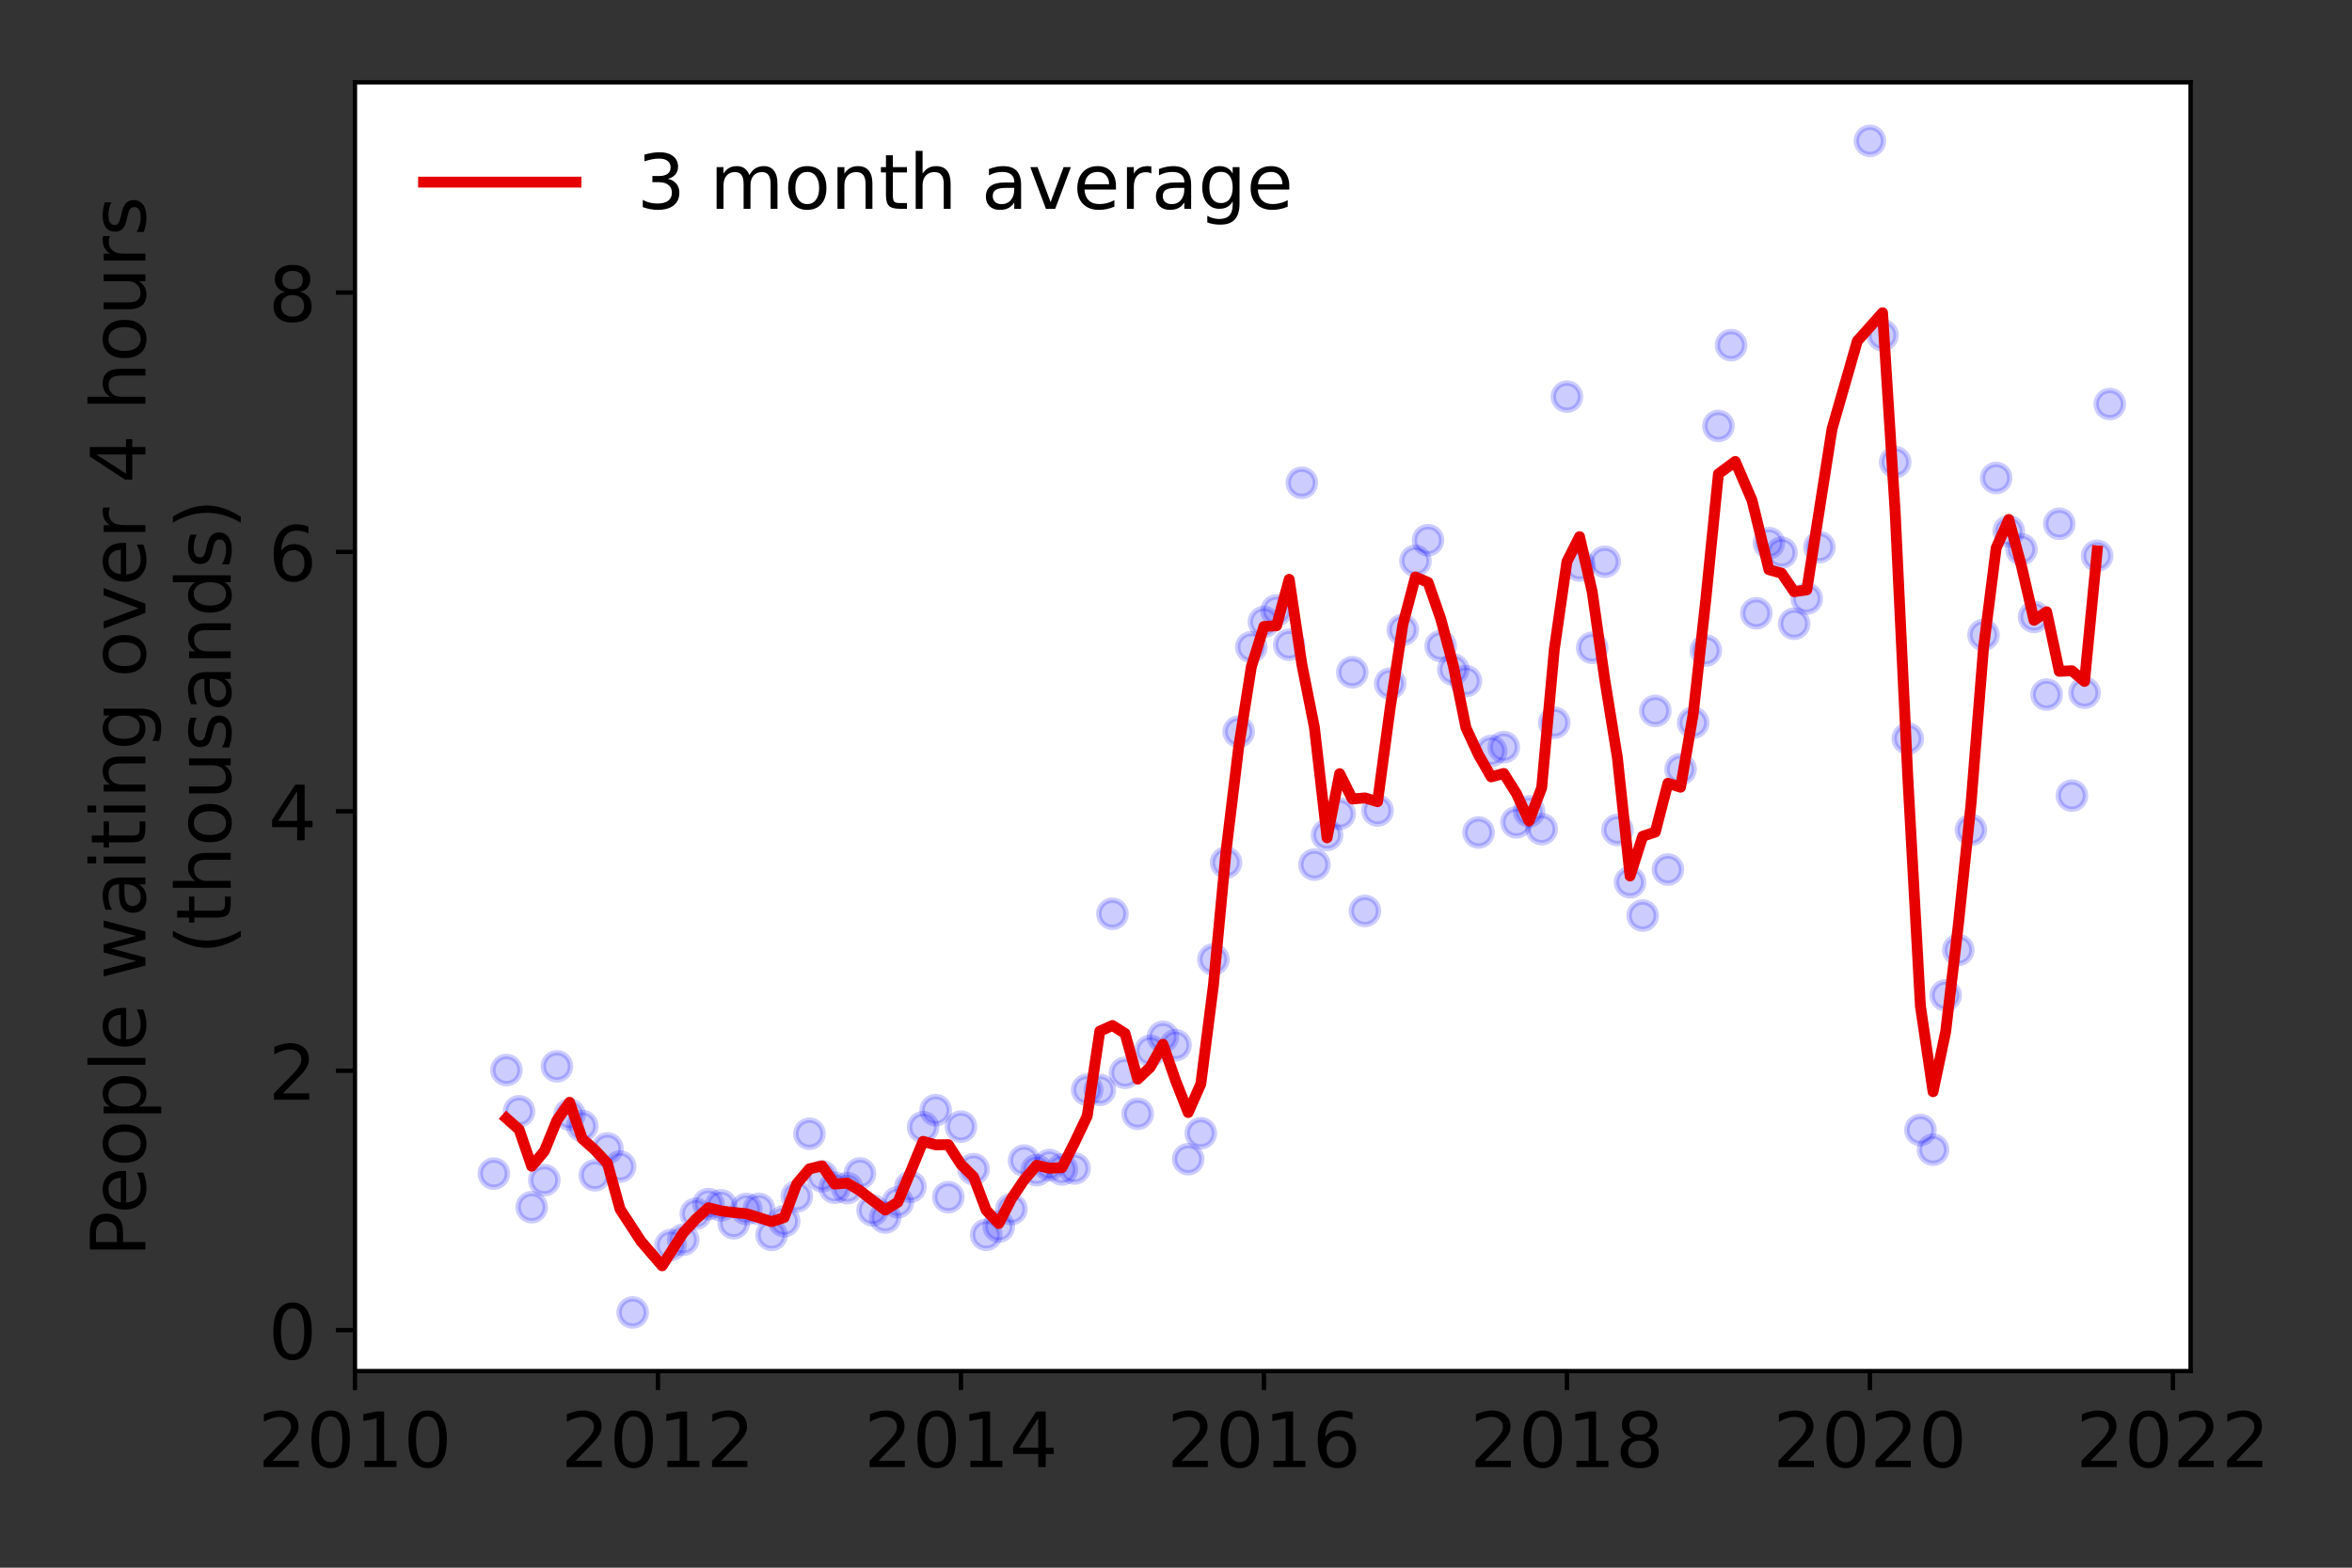 <?xml version="1.0" encoding="utf-8" standalone="no"?>
<!DOCTYPE svg PUBLIC "-//W3C//DTD SVG 1.1//EN"
  "http://www.w3.org/Graphics/SVG/1.1/DTD/svg11.dtd">
<!-- Created with matplotlib (https://matplotlib.org/) -->
<svg height="288pt" version="1.1" viewBox="0 0 432 288" width="432pt" xmlns="http://www.w3.org/2000/svg" xmlns:xlink="http://www.w3.org/1999/xlink">
 <rect x="0" y="0" width="432" height="288" fill="#333333" stroke="none"/>
 <defs>
  <style type="text/css">*{stroke-linecap:butt;stroke-linejoin:round;}</style>
 </defs>
 <g id="figure_1">
  <g id="patch_1">
   <path d="M 0 288 
L 432 288 
L 432 0 
L 0 0 
z
" style="fill:none;"/>
  </g>
  <g id="axes_1">
   <g id="patch_2">
    <path d="M 65.195 251.88 
L 402.354 251.88 
L 402.354 15.12 
L 65.195 15.12 
z
" style="fill:#ffffff;"/>
   </g>
   <g id="matplotlib.axis_1">
    <g id="xtick_1">
     <g id="line2d_1">
      <defs>
       <path d="M 0 0 
L 0 3.5 
" id="m5815a7a214" style="stroke:#000000;stroke-width:0.8;"/>
      </defs>
      <g>
       <use style="stroke:#000000;stroke-width:0.8;" x="65.195" xlink:href="#m5815a7a214" y="251.88"/>
      </g>
     </g>
     <g id="text_1">
      <!-- 2010 -->
      <g transform="translate(47.38 269.518)scale(0.14 -0.14)">
       <defs>
        <path d="M 19.188 8.297 
L 53.609 8.297 
L 53.609 0 
L 7.328 0 
L 7.328 8.297 
Q 12.938 14.109 22.625 23.891 
Q 32.328 33.688 34.812 36.531 
Q 39.547 41.844 41.422 45.531 
Q 43.312 49.219 43.312 52.781 
Q 43.312 58.594 39.234 62.25 
Q 35.156 65.922 28.609 65.922 
Q 23.969 65.922 18.812 64.312 
Q 13.672 62.703 7.812 59.422 
L 7.812 69.391 
Q 13.766 71.781 18.938 73 
Q 24.125 74.219 28.422 74.219 
Q 39.75 74.219 46.484 68.547 
Q 53.219 62.891 53.219 53.422 
Q 53.219 48.922 51.531 44.891 
Q 49.859 40.875 45.406 35.406 
Q 44.188 33.984 37.641 27.219 
Q 31.109 20.453 19.188 8.297 
z
" id="DejaVuSans-50"/>
        <path d="M 31.781 66.406 
Q 24.172 66.406 20.328 58.906 
Q 16.5 51.422 16.5 36.375 
Q 16.5 21.391 20.328 13.891 
Q 24.172 6.391 31.781 6.391 
Q 39.453 6.391 43.281 13.891 
Q 47.125 21.391 47.125 36.375 
Q 47.125 51.422 43.281 58.906 
Q 39.453 66.406 31.781 66.406 
z
M 31.781 74.219 
Q 44.047 74.219 50.516 64.516 
Q 56.984 54.828 56.984 36.375 
Q 56.984 17.969 50.516 8.266 
Q 44.047 -1.422 31.781 -1.422 
Q 19.531 -1.422 13.062 8.266 
Q 6.594 17.969 6.594 36.375 
Q 6.594 54.828 13.062 64.516 
Q 19.531 74.219 31.781 74.219 
z
" id="DejaVuSans-48"/>
        <path d="M 12.406 8.297 
L 28.516 8.297 
L 28.516 63.922 
L 10.984 60.406 
L 10.984 69.391 
L 28.422 72.906 
L 38.281 72.906 
L 38.281 8.297 
L 54.391 8.297 
L 54.391 0 
L 12.406 0 
z
" id="DejaVuSans-49"/>
       </defs>
       <use xlink:href="#DejaVuSans-50"/>
       <use x="63.623" xlink:href="#DejaVuSans-48"/>
       <use x="127.246" xlink:href="#DejaVuSans-49"/>
       <use x="190.869" xlink:href="#DejaVuSans-48"/>
      </g>
     </g>
    </g>
    <g id="xtick_2">
     <g id="line2d_2">
      <g>
       <use style="stroke:#000000;stroke-width:0.8;" x="120.847" xlink:href="#m5815a7a214" y="251.88"/>
      </g>
     </g>
     <g id="text_2">
      <!-- 2012 -->
      <g transform="translate(103.032 269.518)scale(0.14 -0.14)">
       <use xlink:href="#DejaVuSans-50"/>
       <use x="63.623" xlink:href="#DejaVuSans-48"/>
       <use x="127.246" xlink:href="#DejaVuSans-49"/>
       <use x="190.869" xlink:href="#DejaVuSans-50"/>
      </g>
     </g>
    </g>
    <g id="xtick_3">
     <g id="line2d_3">
      <g>
       <use style="stroke:#000000;stroke-width:0.8;" x="176.499" xlink:href="#m5815a7a214" y="251.88"/>
      </g>
     </g>
     <g id="text_3">
      <!-- 2014 -->
      <g transform="translate(158.684 269.518)scale(0.14 -0.14)">
       <defs>
        <path d="M 37.797 64.312 
L 12.891 25.391 
L 37.797 25.391 
z
M 35.203 72.906 
L 47.609 72.906 
L 47.609 25.391 
L 58.016 25.391 
L 58.016 17.188 
L 47.609 17.188 
L 47.609 0 
L 37.797 0 
L 37.797 17.188 
L 4.891 17.188 
L 4.891 26.703 
z
" id="DejaVuSans-52"/>
       </defs>
       <use xlink:href="#DejaVuSans-50"/>
       <use x="63.623" xlink:href="#DejaVuSans-48"/>
       <use x="127.246" xlink:href="#DejaVuSans-49"/>
       <use x="190.869" xlink:href="#DejaVuSans-52"/>
      </g>
     </g>
    </g>
    <g id="xtick_4">
     <g id="line2d_4">
      <g>
       <use style="stroke:#000000;stroke-width:0.8;" x="232.151" xlink:href="#m5815a7a214" y="251.88"/>
      </g>
     </g>
     <g id="text_4">
      <!-- 2016 -->
      <g transform="translate(214.336 269.518)scale(0.14 -0.14)">
       <defs>
        <path d="M 33.016 40.375 
Q 26.375 40.375 22.484 35.828 
Q 18.609 31.297 18.609 23.391 
Q 18.609 15.531 22.484 10.953 
Q 26.375 6.391 33.016 6.391 
Q 39.656 6.391 43.531 10.953 
Q 47.406 15.531 47.406 23.391 
Q 47.406 31.297 43.531 35.828 
Q 39.656 40.375 33.016 40.375 
z
M 52.594 71.297 
L 52.594 62.312 
Q 48.875 64.062 45.094 64.984 
Q 41.312 65.922 37.594 65.922 
Q 27.828 65.922 22.672 59.328 
Q 17.531 52.734 16.797 39.406 
Q 19.672 43.656 24.016 45.922 
Q 28.375 48.188 33.594 48.188 
Q 44.578 48.188 50.953 41.516 
Q 57.328 34.859 57.328 23.391 
Q 57.328 12.156 50.688 5.359 
Q 44.047 -1.422 33.016 -1.422 
Q 20.359 -1.422 13.672 8.266 
Q 6.984 17.969 6.984 36.375 
Q 6.984 53.656 15.188 63.938 
Q 23.391 74.219 37.203 74.219 
Q 40.922 74.219 44.703 73.484 
Q 48.484 72.75 52.594 71.297 
z
" id="DejaVuSans-54"/>
       </defs>
       <use xlink:href="#DejaVuSans-50"/>
       <use x="63.623" xlink:href="#DejaVuSans-48"/>
       <use x="127.246" xlink:href="#DejaVuSans-49"/>
       <use x="190.869" xlink:href="#DejaVuSans-54"/>
      </g>
     </g>
    </g>
    <g id="xtick_5">
     <g id="line2d_5">
      <g>
       <use style="stroke:#000000;stroke-width:0.8;" x="287.803" xlink:href="#m5815a7a214" y="251.88"/>
      </g>
     </g>
     <g id="text_5">
      <!-- 2018 -->
      <g transform="translate(269.988 269.518)scale(0.14 -0.14)">
       <defs>
        <path d="M 31.781 34.625 
Q 24.75 34.625 20.719 30.859 
Q 16.703 27.094 16.703 20.516 
Q 16.703 13.922 20.719 10.156 
Q 24.75 6.391 31.781 6.391 
Q 38.812 6.391 42.859 10.172 
Q 46.922 13.969 46.922 20.516 
Q 46.922 27.094 42.891 30.859 
Q 38.875 34.625 31.781 34.625 
z
M 21.922 38.812 
Q 15.578 40.375 12.031 44.719 
Q 8.5 49.078 8.5 55.328 
Q 8.5 64.062 14.719 69.141 
Q 20.953 74.219 31.781 74.219 
Q 42.672 74.219 48.875 69.141 
Q 55.078 64.062 55.078 55.328 
Q 55.078 49.078 51.531 44.719 
Q 48 40.375 41.703 38.812 
Q 48.828 37.156 52.797 32.312 
Q 56.781 27.484 56.781 20.516 
Q 56.781 9.906 50.312 4.234 
Q 43.844 -1.422 31.781 -1.422 
Q 19.734 -1.422 13.25 4.234 
Q 6.781 9.906 6.781 20.516 
Q 6.781 27.484 10.781 32.312 
Q 14.797 37.156 21.922 38.812 
z
M 18.312 54.391 
Q 18.312 48.734 21.844 45.562 
Q 25.391 42.391 31.781 42.391 
Q 38.141 42.391 41.719 45.562 
Q 45.312 48.734 45.312 54.391 
Q 45.312 60.062 41.719 63.234 
Q 38.141 66.406 31.781 66.406 
Q 25.391 66.406 21.844 63.234 
Q 18.312 60.062 18.312 54.391 
z
" id="DejaVuSans-56"/>
       </defs>
       <use xlink:href="#DejaVuSans-50"/>
       <use x="63.623" xlink:href="#DejaVuSans-48"/>
       <use x="127.246" xlink:href="#DejaVuSans-49"/>
       <use x="190.869" xlink:href="#DejaVuSans-56"/>
      </g>
     </g>
    </g>
    <g id="xtick_6">
     <g id="line2d_6">
      <g>
       <use style="stroke:#000000;stroke-width:0.8;" x="343.455" xlink:href="#m5815a7a214" y="251.88"/>
      </g>
     </g>
     <g id="text_6">
      <!-- 2020 -->
      <g transform="translate(325.64 269.518)scale(0.14 -0.14)">
       <use xlink:href="#DejaVuSans-50"/>
       <use x="63.623" xlink:href="#DejaVuSans-48"/>
       <use x="127.246" xlink:href="#DejaVuSans-50"/>
       <use x="190.869" xlink:href="#DejaVuSans-48"/>
      </g>
     </g>
    </g>
    <g id="xtick_7">
     <g id="line2d_7">
      <g>
       <use style="stroke:#000000;stroke-width:0.8;" x="399.107" xlink:href="#m5815a7a214" y="251.88"/>
      </g>
     </g>
     <g id="text_7">
      <!-- 2022 -->
      <g transform="translate(381.292 269.518)scale(0.14 -0.14)">
       <use xlink:href="#DejaVuSans-50"/>
       <use x="63.623" xlink:href="#DejaVuSans-48"/>
       <use x="127.246" xlink:href="#DejaVuSans-50"/>
       <use x="190.869" xlink:href="#DejaVuSans-50"/>
      </g>
     </g>
    </g>
   </g>
   <g id="matplotlib.axis_2">
    <g id="ytick_1">
     <g id="line2d_8">
      <defs>
       <path d="M 0 0 
L -3.5 0 
" id="m88100d0151" style="stroke:#000000;stroke-width:0.8;"/>
      </defs>
      <g>
       <use style="stroke:#000000;stroke-width:0.8;" x="65.195" xlink:href="#m88100d0151" y="244.359"/>
      </g>
     </g>
     <g id="text_8">
      <!-- 0 -->
      <g transform="translate(49.288 249.678)scale(0.14 -0.14)">
       <use xlink:href="#DejaVuSans-48"/>
      </g>
     </g>
    </g>
    <g id="ytick_2">
     <g id="line2d_9">
      <g>
       <use style="stroke:#000000;stroke-width:0.8;" x="65.195" xlink:href="#m88100d0151" y="196.703"/>
      </g>
     </g>
     <g id="text_9">
      <!-- 2 -->
      <g transform="translate(49.288 202.022)scale(0.14 -0.14)">
       <use xlink:href="#DejaVuSans-50"/>
      </g>
     </g>
    </g>
    <g id="ytick_3">
     <g id="line2d_10">
      <g>
       <use style="stroke:#000000;stroke-width:0.8;" x="65.195" xlink:href="#m88100d0151" y="149.048"/>
      </g>
     </g>
     <g id="text_10">
      <!-- 4 -->
      <g transform="translate(49.288 154.367)scale(0.14 -0.14)">
       <use xlink:href="#DejaVuSans-52"/>
      </g>
     </g>
    </g>
    <g id="ytick_4">
     <g id="line2d_11">
      <g>
       <use style="stroke:#000000;stroke-width:0.8;" x="65.195" xlink:href="#m88100d0151" y="101.392"/>
      </g>
     </g>
     <g id="text_11">
      <!-- 6 -->
      <g transform="translate(49.288 106.711)scale(0.14 -0.14)">
       <use xlink:href="#DejaVuSans-54"/>
      </g>
     </g>
    </g>
    <g id="ytick_5">
     <g id="line2d_12">
      <g>
       <use style="stroke:#000000;stroke-width:0.8;" x="65.195" xlink:href="#m88100d0151" y="53.736"/>
      </g>
     </g>
     <g id="text_12">
      <!-- 8 -->
      <g transform="translate(49.288 59.055)scale(0.14 -0.14)">
       <use xlink:href="#DejaVuSans-56"/>
      </g>
     </g>
    </g>
    <g id="text_13">
     <!-- People waiting over 4 hours -->
     <g transform="translate(26.699 230.925)rotate(-90)scale(0.14 -0.14)">
      <defs>
       <path d="M 19.672 64.797 
L 19.672 37.406 
L 32.078 37.406 
Q 38.969 37.406 42.719 40.969 
Q 46.484 44.531 46.484 51.125 
Q 46.484 57.672 42.719 61.234 
Q 38.969 64.797 32.078 64.797 
z
M 9.812 72.906 
L 32.078 72.906 
Q 44.344 72.906 50.609 67.359 
Q 56.891 61.812 56.891 51.125 
Q 56.891 40.328 50.609 34.812 
Q 44.344 29.297 32.078 29.297 
L 19.672 29.297 
L 19.672 0 
L 9.812 0 
z
" id="DejaVuSans-80"/>
       <path d="M 56.203 29.594 
L 56.203 25.203 
L 14.891 25.203 
Q 15.484 15.922 20.484 11.062 
Q 25.484 6.203 34.422 6.203 
Q 39.594 6.203 44.453 7.469 
Q 49.312 8.734 54.109 11.281 
L 54.109 2.781 
Q 49.266 0.734 44.188 -0.344 
Q 39.109 -1.422 33.891 -1.422 
Q 20.797 -1.422 13.156 6.188 
Q 5.516 13.812 5.516 26.812 
Q 5.516 40.234 12.766 48.109 
Q 20.016 56 32.328 56 
Q 43.359 56 49.781 48.891 
Q 56.203 41.797 56.203 29.594 
z
M 47.219 32.234 
Q 47.125 39.594 43.094 43.984 
Q 39.062 48.391 32.422 48.391 
Q 24.906 48.391 20.391 44.141 
Q 15.875 39.891 15.188 32.172 
z
" id="DejaVuSans-101"/>
       <path d="M 30.609 48.391 
Q 23.391 48.391 19.188 42.75 
Q 14.984 37.109 14.984 27.297 
Q 14.984 17.484 19.156 11.844 
Q 23.344 6.203 30.609 6.203 
Q 37.797 6.203 41.984 11.859 
Q 46.188 17.531 46.188 27.297 
Q 46.188 37.016 41.984 42.703 
Q 37.797 48.391 30.609 48.391 
z
M 30.609 56 
Q 42.328 56 49.016 48.375 
Q 55.719 40.766 55.719 27.297 
Q 55.719 13.875 49.016 6.219 
Q 42.328 -1.422 30.609 -1.422 
Q 18.844 -1.422 12.172 6.219 
Q 5.516 13.875 5.516 27.297 
Q 5.516 40.766 12.172 48.375 
Q 18.844 56 30.609 56 
z
" id="DejaVuSans-111"/>
       <path d="M 18.109 8.203 
L 18.109 -20.797 
L 9.078 -20.797 
L 9.078 54.688 
L 18.109 54.688 
L 18.109 46.391 
Q 20.953 51.266 25.266 53.625 
Q 29.594 56 35.594 56 
Q 45.562 56 51.781 48.094 
Q 58.016 40.188 58.016 27.297 
Q 58.016 14.406 51.781 6.484 
Q 45.562 -1.422 35.594 -1.422 
Q 29.594 -1.422 25.266 0.953 
Q 20.953 3.328 18.109 8.203 
z
M 48.688 27.297 
Q 48.688 37.203 44.609 42.844 
Q 40.531 48.484 33.406 48.484 
Q 26.266 48.484 22.188 42.844 
Q 18.109 37.203 18.109 27.297 
Q 18.109 17.391 22.188 11.75 
Q 26.266 6.109 33.406 6.109 
Q 40.531 6.109 44.609 11.75 
Q 48.688 17.391 48.688 27.297 
z
" id="DejaVuSans-112"/>
       <path d="M 9.422 75.984 
L 18.406 75.984 
L 18.406 0 
L 9.422 0 
z
" id="DejaVuSans-108"/>
       <path id="DejaVuSans-32"/>
       <path d="M 4.203 54.688 
L 13.188 54.688 
L 24.422 12.016 
L 35.594 54.688 
L 46.188 54.688 
L 57.422 12.016 
L 68.609 54.688 
L 77.594 54.688 
L 63.281 0 
L 52.688 0 
L 40.922 44.828 
L 29.109 0 
L 18.5 0 
z
" id="DejaVuSans-119"/>
       <path d="M 34.281 27.484 
Q 23.391 27.484 19.188 25 
Q 14.984 22.516 14.984 16.5 
Q 14.984 11.719 18.141 8.906 
Q 21.297 6.109 26.703 6.109 
Q 34.188 6.109 38.703 11.406 
Q 43.219 16.703 43.219 25.484 
L 43.219 27.484 
z
M 52.203 31.203 
L 52.203 0 
L 43.219 0 
L 43.219 8.297 
Q 40.141 3.328 35.547 0.953 
Q 30.953 -1.422 24.312 -1.422 
Q 15.922 -1.422 10.953 3.297 
Q 6 8.016 6 15.922 
Q 6 25.141 12.172 29.828 
Q 18.359 34.516 30.609 34.516 
L 43.219 34.516 
L 43.219 35.406 
Q 43.219 41.609 39.141 45 
Q 35.062 48.391 27.688 48.391 
Q 23 48.391 18.547 47.266 
Q 14.109 46.141 10.016 43.891 
L 10.016 52.203 
Q 14.938 54.109 19.578 55.047 
Q 24.219 56 28.609 56 
Q 40.484 56 46.344 49.844 
Q 52.203 43.703 52.203 31.203 
z
" id="DejaVuSans-97"/>
       <path d="M 9.422 54.688 
L 18.406 54.688 
L 18.406 0 
L 9.422 0 
z
M 9.422 75.984 
L 18.406 75.984 
L 18.406 64.594 
L 9.422 64.594 
z
" id="DejaVuSans-105"/>
       <path d="M 18.312 70.219 
L 18.312 54.688 
L 36.812 54.688 
L 36.812 47.703 
L 18.312 47.703 
L 18.312 18.016 
Q 18.312 11.328 20.141 9.422 
Q 21.969 7.516 27.594 7.516 
L 36.812 7.516 
L 36.812 0 
L 27.594 0 
Q 17.188 0 13.234 3.875 
Q 9.281 7.766 9.281 18.016 
L 9.281 47.703 
L 2.688 47.703 
L 2.688 54.688 
L 9.281 54.688 
L 9.281 70.219 
z
" id="DejaVuSans-116"/>
       <path d="M 54.891 33.016 
L 54.891 0 
L 45.906 0 
L 45.906 32.719 
Q 45.906 40.484 42.875 44.328 
Q 39.844 48.188 33.797 48.188 
Q 26.516 48.188 22.312 43.547 
Q 18.109 38.922 18.109 30.906 
L 18.109 0 
L 9.078 0 
L 9.078 54.688 
L 18.109 54.688 
L 18.109 46.188 
Q 21.344 51.125 25.703 53.562 
Q 30.078 56 35.797 56 
Q 45.219 56 50.047 50.172 
Q 54.891 44.344 54.891 33.016 
z
" id="DejaVuSans-110"/>
       <path d="M 45.406 27.984 
Q 45.406 37.75 41.375 43.109 
Q 37.359 48.484 30.078 48.484 
Q 22.859 48.484 18.828 43.109 
Q 14.797 37.75 14.797 27.984 
Q 14.797 18.266 18.828 12.891 
Q 22.859 7.516 30.078 7.516 
Q 37.359 7.516 41.375 12.891 
Q 45.406 18.266 45.406 27.984 
z
M 54.391 6.781 
Q 54.391 -7.172 48.188 -13.984 
Q 42 -20.797 29.203 -20.797 
Q 24.469 -20.797 20.266 -20.094 
Q 16.062 -19.391 12.109 -17.922 
L 12.109 -9.188 
Q 16.062 -11.328 19.922 -12.344 
Q 23.781 -13.375 27.781 -13.375 
Q 36.625 -13.375 41.016 -8.766 
Q 45.406 -4.156 45.406 5.172 
L 45.406 9.625 
Q 42.625 4.781 38.281 2.391 
Q 33.938 0 27.875 0 
Q 17.828 0 11.672 7.656 
Q 5.516 15.328 5.516 27.984 
Q 5.516 40.672 11.672 48.328 
Q 17.828 56 27.875 56 
Q 33.938 56 38.281 53.609 
Q 42.625 51.219 45.406 46.391 
L 45.406 54.688 
L 54.391 54.688 
z
" id="DejaVuSans-103"/>
       <path d="M 2.984 54.688 
L 12.5 54.688 
L 29.594 8.797 
L 46.688 54.688 
L 56.203 54.688 
L 35.688 0 
L 23.484 0 
z
" id="DejaVuSans-118"/>
       <path d="M 41.109 46.297 
Q 39.594 47.172 37.812 47.578 
Q 36.031 48 33.891 48 
Q 26.266 48 22.188 43.047 
Q 18.109 38.094 18.109 28.812 
L 18.109 0 
L 9.078 0 
L 9.078 54.688 
L 18.109 54.688 
L 18.109 46.188 
Q 20.953 51.172 25.484 53.578 
Q 30.031 56 36.531 56 
Q 37.453 56 38.578 55.875 
Q 39.703 55.766 41.062 55.516 
z
" id="DejaVuSans-114"/>
       <path d="M 54.891 33.016 
L 54.891 0 
L 45.906 0 
L 45.906 32.719 
Q 45.906 40.484 42.875 44.328 
Q 39.844 48.188 33.797 48.188 
Q 26.516 48.188 22.312 43.547 
Q 18.109 38.922 18.109 30.906 
L 18.109 0 
L 9.078 0 
L 9.078 75.984 
L 18.109 75.984 
L 18.109 46.188 
Q 21.344 51.125 25.703 53.562 
Q 30.078 56 35.797 56 
Q 45.219 56 50.047 50.172 
Q 54.891 44.344 54.891 33.016 
z
" id="DejaVuSans-104"/>
       <path d="M 8.5 21.578 
L 8.5 54.688 
L 17.484 54.688 
L 17.484 21.922 
Q 17.484 14.156 20.5 10.266 
Q 23.531 6.391 29.594 6.391 
Q 36.859 6.391 41.078 11.031 
Q 45.312 15.672 45.312 23.688 
L 45.312 54.688 
L 54.297 54.688 
L 54.297 0 
L 45.312 0 
L 45.312 8.406 
Q 42.047 3.422 37.719 1 
Q 33.406 -1.422 27.688 -1.422 
Q 18.266 -1.422 13.375 4.438 
Q 8.5 10.297 8.5 21.578 
z
M 31.109 56 
z
" id="DejaVuSans-117"/>
       <path d="M 44.281 53.078 
L 44.281 44.578 
Q 40.484 46.531 36.375 47.5 
Q 32.281 48.484 27.875 48.484 
Q 21.188 48.484 17.844 46.438 
Q 14.5 44.391 14.5 40.281 
Q 14.5 37.156 16.891 35.375 
Q 19.281 33.594 26.516 31.984 
L 29.594 31.297 
Q 39.156 29.25 43.188 25.516 
Q 47.219 21.781 47.219 15.094 
Q 47.219 7.469 41.188 3.016 
Q 35.156 -1.422 24.609 -1.422 
Q 20.219 -1.422 15.453 -0.562 
Q 10.688 0.297 5.422 2 
L 5.422 11.281 
Q 10.406 8.688 15.234 7.391 
Q 20.062 6.109 24.812 6.109 
Q 31.156 6.109 34.562 8.281 
Q 37.984 10.453 37.984 14.406 
Q 37.984 18.062 35.516 20.016 
Q 33.062 21.969 24.703 23.781 
L 21.578 24.516 
Q 13.234 26.266 9.516 29.906 
Q 5.812 33.547 5.812 39.891 
Q 5.812 47.609 11.281 51.797 
Q 16.75 56 26.812 56 
Q 31.781 56 36.172 55.266 
Q 40.578 54.547 44.281 53.078 
z
" id="DejaVuSans-115"/>
      </defs>
      <use xlink:href="#DejaVuSans-80"/>
      <use x="56.678" xlink:href="#DejaVuSans-101"/>
      <use x="118.201" xlink:href="#DejaVuSans-111"/>
      <use x="179.383" xlink:href="#DejaVuSans-112"/>
      <use x="242.859" xlink:href="#DejaVuSans-108"/>
      <use x="270.643" xlink:href="#DejaVuSans-101"/>
      <use x="332.166" xlink:href="#DejaVuSans-32"/>
      <use x="363.953" xlink:href="#DejaVuSans-119"/>
      <use x="445.74" xlink:href="#DejaVuSans-97"/>
      <use x="507.02" xlink:href="#DejaVuSans-105"/>
      <use x="534.803" xlink:href="#DejaVuSans-116"/>
      <use x="574.012" xlink:href="#DejaVuSans-105"/>
      <use x="601.795" xlink:href="#DejaVuSans-110"/>
      <use x="665.174" xlink:href="#DejaVuSans-103"/>
      <use x="728.65" xlink:href="#DejaVuSans-32"/>
      <use x="760.438" xlink:href="#DejaVuSans-111"/>
      <use x="821.619" xlink:href="#DejaVuSans-118"/>
      <use x="880.799" xlink:href="#DejaVuSans-101"/>
      <use x="942.322" xlink:href="#DejaVuSans-114"/>
      <use x="983.436" xlink:href="#DejaVuSans-32"/>
      <use x="1015.223" xlink:href="#DejaVuSans-52"/>
      <use x="1078.846" xlink:href="#DejaVuSans-32"/>
      <use x="1110.633" xlink:href="#DejaVuSans-104"/>
      <use x="1174.012" xlink:href="#DejaVuSans-111"/>
      <use x="1235.193" xlink:href="#DejaVuSans-117"/>
      <use x="1298.572" xlink:href="#DejaVuSans-114"/>
      <use x="1339.686" xlink:href="#DejaVuSans-115"/>
     </g>
     <!-- (thousands) -->
     <g transform="translate(42.376 175.325)rotate(-90)scale(0.14 -0.14)">
      <defs>
       <path d="M 31 75.875 
Q 24.469 64.656 21.281 53.656 
Q 18.109 42.672 18.109 31.391 
Q 18.109 20.125 21.312 9.062 
Q 24.516 -2 31 -13.188 
L 23.188 -13.188 
Q 15.875 -1.703 12.234 9.375 
Q 8.594 20.453 8.594 31.391 
Q 8.594 42.281 12.203 53.312 
Q 15.828 64.359 23.188 75.875 
z
" id="DejaVuSans-40"/>
       <path d="M 45.406 46.391 
L 45.406 75.984 
L 54.391 75.984 
L 54.391 0 
L 45.406 0 
L 45.406 8.203 
Q 42.578 3.328 38.25 0.953 
Q 33.938 -1.422 27.875 -1.422 
Q 17.969 -1.422 11.734 6.484 
Q 5.516 14.406 5.516 27.297 
Q 5.516 40.188 11.734 48.094 
Q 17.969 56 27.875 56 
Q 33.938 56 38.25 53.625 
Q 42.578 51.266 45.406 46.391 
z
M 14.797 27.297 
Q 14.797 17.391 18.875 11.75 
Q 22.953 6.109 30.078 6.109 
Q 37.203 6.109 41.297 11.75 
Q 45.406 17.391 45.406 27.297 
Q 45.406 37.203 41.297 42.844 
Q 37.203 48.484 30.078 48.484 
Q 22.953 48.484 18.875 42.844 
Q 14.797 37.203 14.797 27.297 
z
" id="DejaVuSans-100"/>
       <path d="M 8.016 75.875 
L 15.828 75.875 
Q 23.141 64.359 26.781 53.312 
Q 30.422 42.281 30.422 31.391 
Q 30.422 20.453 26.781 9.375 
Q 23.141 -1.703 15.828 -13.188 
L 8.016 -13.188 
Q 14.5 -2 17.703 9.062 
Q 20.906 20.125 20.906 31.391 
Q 20.906 42.672 17.703 53.656 
Q 14.5 64.656 8.016 75.875 
z
" id="DejaVuSans-41"/>
      </defs>
      <use xlink:href="#DejaVuSans-40"/>
      <use x="39.014" xlink:href="#DejaVuSans-116"/>
      <use x="78.223" xlink:href="#DejaVuSans-104"/>
      <use x="141.602" xlink:href="#DejaVuSans-111"/>
      <use x="202.783" xlink:href="#DejaVuSans-117"/>
      <use x="266.162" xlink:href="#DejaVuSans-115"/>
      <use x="318.262" xlink:href="#DejaVuSans-97"/>
      <use x="379.541" xlink:href="#DejaVuSans-110"/>
      <use x="442.92" xlink:href="#DejaVuSans-100"/>
      <use x="506.396" xlink:href="#DejaVuSans-115"/>
      <use x="558.496" xlink:href="#DejaVuSans-41"/>
     </g>
    </g>
   </g>
   <g id="line2d_13">
    <defs>
     <path d="M 0 2.5 
C 0.663 2.5 1.299 2.237 1.768 1.768 
C 2.237 1.299 2.5 0.663 2.5 0 
C 2.5 -0.663 2.237 -1.299 1.768 -1.768 
C 1.299 -2.237 0.663 -2.5 0 -2.5 
C -0.663 -2.5 -1.299 -2.237 -1.768 -1.768 
C -2.237 -1.299 -2.5 -0.663 -2.5 0 
C -2.5 0.663 -2.237 1.299 -1.768 1.768 
C -1.299 2.237 -0.663 2.5 0 2.5 
z
" id="m899182e72a" style="stroke:#0000ff;stroke-opacity:0.2;"/>
    </defs>
    <g clip-path="url(#p9feb778faf)">
     <use style="fill:#0000ff;fill-opacity:0.2;stroke:#0000ff;stroke-opacity:0.2;" x="387.513" xlink:href="#m899182e72a" y="74.228"/>
     <use style="fill:#0000ff;fill-opacity:0.2;stroke:#0000ff;stroke-opacity:0.2;" x="385.194" xlink:href="#m899182e72a" y="102.107"/>
     <use style="fill:#0000ff;fill-opacity:0.2;stroke:#0000ff;stroke-opacity:0.2;" x="382.875" xlink:href="#m899182e72a" y="127.269"/>
     <use style="fill:#0000ff;fill-opacity:0.2;stroke:#0000ff;stroke-opacity:0.2;" x="380.557" xlink:href="#m899182e72a" y="146.164"/>
     <use style="fill:#0000ff;fill-opacity:0.2;stroke:#0000ff;stroke-opacity:0.2;" x="378.238" xlink:href="#m899182e72a" y="96.221"/>
     <use style="fill:#0000ff;fill-opacity:0.2;stroke:#0000ff;stroke-opacity:0.2;" x="375.919" xlink:href="#m899182e72a" y="127.603"/>
     <use style="fill:#0000ff;fill-opacity:0.2;stroke:#0000ff;stroke-opacity:0.2;" x="373.6" xlink:href="#m899182e72a" y="113.33"/>
     <use style="fill:#0000ff;fill-opacity:0.2;stroke:#0000ff;stroke-opacity:0.2;" x="371.281" xlink:href="#m899182e72a" y="100.916"/>
     <use style="fill:#0000ff;fill-opacity:0.2;stroke:#0000ff;stroke-opacity:0.2;" x="368.962" xlink:href="#m899182e72a" y="97.58"/>
     <use style="fill:#0000ff;fill-opacity:0.2;stroke:#0000ff;stroke-opacity:0.2;" x="366.644" xlink:href="#m899182e72a" y="87.81"/>
     <use style="fill:#0000ff;fill-opacity:0.2;stroke:#0000ff;stroke-opacity:0.2;" x="364.325" xlink:href="#m899182e72a" y="116.642"/>
     <use style="fill:#0000ff;fill-opacity:0.2;stroke:#0000ff;stroke-opacity:0.2;" x="362.006" xlink:href="#m899182e72a" y="152.479"/>
     <use style="fill:#0000ff;fill-opacity:0.2;stroke:#0000ff;stroke-opacity:0.2;" x="359.687" xlink:href="#m899182e72a" y="174.52"/>
     <use style="fill:#0000ff;fill-opacity:0.2;stroke:#0000ff;stroke-opacity:0.2;" x="357.368" xlink:href="#m899182e72a" y="182.859"/>
     <use style="fill:#0000ff;fill-opacity:0.2;stroke:#0000ff;stroke-opacity:0.2;" x="355.049" xlink:href="#m899182e72a" y="211.214"/>
     <use style="fill:#0000ff;fill-opacity:0.2;stroke:#0000ff;stroke-opacity:0.2;" x="352.731" xlink:href="#m899182e72a" y="207.592"/>
     <use style="fill:#0000ff;fill-opacity:0.2;stroke:#0000ff;stroke-opacity:0.2;" x="350.412" xlink:href="#m899182e72a" y="135.68"/>
     <use style="fill:#0000ff;fill-opacity:0.2;stroke:#0000ff;stroke-opacity:0.2;" x="348.093" xlink:href="#m899182e72a" y="84.903"/>
     <use style="fill:#0000ff;fill-opacity:0.2;stroke:#0000ff;stroke-opacity:0.2;" x="345.774" xlink:href="#m899182e72a" y="61.576"/>
     <use style="fill:#0000ff;fill-opacity:0.2;stroke:#0000ff;stroke-opacity:0.2;" x="343.455" xlink:href="#m899182e72a" y="25.882"/>
     <use style="fill:#0000ff;fill-opacity:0.2;stroke:#0000ff;stroke-opacity:0.2;" x="334.18" xlink:href="#m899182e72a" y="100.51"/>
     <use style="fill:#0000ff;fill-opacity:0.2;stroke:#0000ff;stroke-opacity:0.2;" x="331.861" xlink:href="#m899182e72a" y="109.97"/>
     <use style="fill:#0000ff;fill-opacity:0.2;stroke:#0000ff;stroke-opacity:0.2;" x="329.542" xlink:href="#m899182e72a" y="114.593"/>
     <use style="fill:#0000ff;fill-opacity:0.2;stroke:#0000ff;stroke-opacity:0.2;" x="327.223" xlink:href="#m899182e72a" y="101.535"/>
     <use style="fill:#0000ff;fill-opacity:0.2;stroke:#0000ff;stroke-opacity:0.2;" x="324.905" xlink:href="#m899182e72a" y="99.772"/>
     <use style="fill:#0000ff;fill-opacity:0.2;stroke:#0000ff;stroke-opacity:0.2;" x="322.586" xlink:href="#m899182e72a" y="112.663"/>
     <use style="fill:#0000ff;fill-opacity:0.2;stroke:#0000ff;stroke-opacity:0.2;" x="317.948" xlink:href="#m899182e72a" y="63.411"/>
     <use style="fill:#0000ff;fill-opacity:0.2;stroke:#0000ff;stroke-opacity:0.2;" x="315.629" xlink:href="#m899182e72a" y="78.255"/>
     <use style="fill:#0000ff;fill-opacity:0.2;stroke:#0000ff;stroke-opacity:0.2;" x="313.31" xlink:href="#m899182e72a" y="119.501"/>
     <use style="fill:#0000ff;fill-opacity:0.2;stroke:#0000ff;stroke-opacity:0.2;" x="310.992" xlink:href="#m899182e72a" y="132.773"/>
     <use style="fill:#0000ff;fill-opacity:0.2;stroke:#0000ff;stroke-opacity:0.2;" x="308.673" xlink:href="#m899182e72a" y="141.327"/>
     <use style="fill:#0000ff;fill-opacity:0.2;stroke:#0000ff;stroke-opacity:0.2;" x="306.354" xlink:href="#m899182e72a" y="159.746"/>
     <use style="fill:#0000ff;fill-opacity:0.2;stroke:#0000ff;stroke-opacity:0.2;" x="304.035" xlink:href="#m899182e72a" y="130.605"/>
     <use style="fill:#0000ff;fill-opacity:0.2;stroke:#0000ff;stroke-opacity:0.2;" x="301.716" xlink:href="#m899182e72a" y="168.205"/>
     <use style="fill:#0000ff;fill-opacity:0.2;stroke:#0000ff;stroke-opacity:0.2;" x="299.397" xlink:href="#m899182e72a" y="162.081"/>
     <use style="fill:#0000ff;fill-opacity:0.2;stroke:#0000ff;stroke-opacity:0.2;" x="297.079" xlink:href="#m899182e72a" y="152.479"/>
     <use style="fill:#0000ff;fill-opacity:0.2;stroke:#0000ff;stroke-opacity:0.2;" x="294.76" xlink:href="#m899182e72a" y="103.203"/>
     <use style="fill:#0000ff;fill-opacity:0.2;stroke:#0000ff;stroke-opacity:0.2;" x="292.441" xlink:href="#m899182e72a" y="119.001"/>
     <use style="fill:#0000ff;fill-opacity:0.2;stroke:#0000ff;stroke-opacity:0.2;" x="290.122" xlink:href="#m899182e72a" y="103.894"/>
     <use style="fill:#0000ff;fill-opacity:0.2;stroke:#0000ff;stroke-opacity:0.2;" x="287.803" xlink:href="#m899182e72a" y="72.87"/>
     <use style="fill:#0000ff;fill-opacity:0.2;stroke:#0000ff;stroke-opacity:0.2;" x="285.484" xlink:href="#m899182e72a" y="132.773"/>
     <use style="fill:#0000ff;fill-opacity:0.2;stroke:#0000ff;stroke-opacity:0.2;" x="283.166" xlink:href="#m899182e72a" y="152.312"/>
     <use style="fill:#0000ff;fill-opacity:0.2;stroke:#0000ff;stroke-opacity:0.2;" x="280.847" xlink:href="#m899182e72a" y="149.048"/>
     <use style="fill:#0000ff;fill-opacity:0.2;stroke:#0000ff;stroke-opacity:0.2;" x="278.528" xlink:href="#m899182e72a" y="151.073"/>
     <use style="fill:#0000ff;fill-opacity:0.2;stroke:#0000ff;stroke-opacity:0.2;" x="276.209" xlink:href="#m899182e72a" y="137.253"/>
     <use style="fill:#0000ff;fill-opacity:0.2;stroke:#0000ff;stroke-opacity:0.2;" x="273.89" xlink:href="#m899182e72a" y="137.968"/>
     <use style="fill:#0000ff;fill-opacity:0.2;stroke:#0000ff;stroke-opacity:0.2;" x="271.571" xlink:href="#m899182e72a" y="152.932"/>
     <use style="fill:#0000ff;fill-opacity:0.2;stroke:#0000ff;stroke-opacity:0.2;" x="269.253" xlink:href="#m899182e72a" y="125.125"/>
     <use style="fill:#0000ff;fill-opacity:0.2;stroke:#0000ff;stroke-opacity:0.2;" x="266.934" xlink:href="#m899182e72a" y="123.004"/>
     <use style="fill:#0000ff;fill-opacity:0.2;stroke:#0000ff;stroke-opacity:0.2;" x="264.615" xlink:href="#m899182e72a" y="118.691"/>
     <use style="fill:#0000ff;fill-opacity:0.2;stroke:#0000ff;stroke-opacity:0.2;" x="262.296" xlink:href="#m899182e72a" y="99.248"/>
     <use style="fill:#0000ff;fill-opacity:0.2;stroke:#0000ff;stroke-opacity:0.2;" x="259.977" xlink:href="#m899182e72a" y="103.036"/>
     <use style="fill:#0000ff;fill-opacity:0.2;stroke:#0000ff;stroke-opacity:0.2;" x="257.658" xlink:href="#m899182e72a" y="115.713"/>
     <use style="fill:#0000ff;fill-opacity:0.2;stroke:#0000ff;stroke-opacity:0.2;" x="255.339" xlink:href="#m899182e72a" y="125.577"/>
     <use style="fill:#0000ff;fill-opacity:0.2;stroke:#0000ff;stroke-opacity:0.2;" x="253.021" xlink:href="#m899182e72a" y="148.905"/>
     <use style="fill:#0000ff;fill-opacity:0.2;stroke:#0000ff;stroke-opacity:0.2;" x="250.702" xlink:href="#m899182e72a" y="167.347"/>
     <use style="fill:#0000ff;fill-opacity:0.2;stroke:#0000ff;stroke-opacity:0.2;" x="248.383" xlink:href="#m899182e72a" y="123.504"/>
     <use style="fill:#0000ff;fill-opacity:0.2;stroke:#0000ff;stroke-opacity:0.2;" x="246.064" xlink:href="#m899182e72a" y="149.5"/>
     <use style="fill:#0000ff;fill-opacity:0.2;stroke:#0000ff;stroke-opacity:0.2;" x="243.745" xlink:href="#m899182e72a" y="153.384"/>
     <use style="fill:#0000ff;fill-opacity:0.2;stroke:#0000ff;stroke-opacity:0.2;" x="241.426" xlink:href="#m899182e72a" y="158.841"/>
     <use style="fill:#0000ff;fill-opacity:0.2;stroke:#0000ff;stroke-opacity:0.2;" x="239.108" xlink:href="#m899182e72a" y="88.692"/>
     <use style="fill:#0000ff;fill-opacity:0.2;stroke:#0000ff;stroke-opacity:0.2;" x="236.789" xlink:href="#m899182e72a" y="118.453"/>
     <use style="fill:#0000ff;fill-opacity:0.2;stroke:#0000ff;stroke-opacity:0.2;" x="234.47" xlink:href="#m899182e72a" y="112.138"/>
     <use style="fill:#0000ff;fill-opacity:0.2;stroke:#0000ff;stroke-opacity:0.2;" x="232.151" xlink:href="#m899182e72a" y="114.259"/>
     <use style="fill:#0000ff;fill-opacity:0.2;stroke:#0000ff;stroke-opacity:0.2;" x="229.832" xlink:href="#m899182e72a" y="118.882"/>
     <use style="fill:#0000ff;fill-opacity:0.2;stroke:#0000ff;stroke-opacity:0.2;" x="227.513" xlink:href="#m899182e72a" y="134.417"/>
     <use style="fill:#0000ff;fill-opacity:0.2;stroke:#0000ff;stroke-opacity:0.2;" x="225.195" xlink:href="#m899182e72a" y="158.46"/>
     <use style="fill:#0000ff;fill-opacity:0.2;stroke:#0000ff;stroke-opacity:0.2;" x="222.876" xlink:href="#m899182e72a" y="176.259"/>
     <use style="fill:#0000ff;fill-opacity:0.2;stroke:#0000ff;stroke-opacity:0.2;" x="220.557" xlink:href="#m899182e72a" y="208.188"/>
     <use style="fill:#0000ff;fill-opacity:0.2;stroke:#0000ff;stroke-opacity:0.2;" x="218.238" xlink:href="#m899182e72a" y="212.954"/>
     <use style="fill:#0000ff;fill-opacity:0.2;stroke:#0000ff;stroke-opacity:0.2;" x="215.919" xlink:href="#m899182e72a" y="192.009"/>
     <use style="fill:#0000ff;fill-opacity:0.2;stroke:#0000ff;stroke-opacity:0.2;" x="213.6" xlink:href="#m899182e72a" y="190.484"/>
     <use style="fill:#0000ff;fill-opacity:0.2;stroke:#0000ff;stroke-opacity:0.2;" x="211.282" xlink:href="#m899182e72a" y="193.034"/>
     <use style="fill:#0000ff;fill-opacity:0.2;stroke:#0000ff;stroke-opacity:0.2;" x="208.963" xlink:href="#m899182e72a" y="204.614"/>
     <use style="fill:#0000ff;fill-opacity:0.2;stroke:#0000ff;stroke-opacity:0.2;" x="206.644" xlink:href="#m899182e72a" y="197.084"/>
     <use style="fill:#0000ff;fill-opacity:0.2;stroke:#0000ff;stroke-opacity:0.2;" x="204.325" xlink:href="#m899182e72a" y="167.872"/>
     <use style="fill:#0000ff;fill-opacity:0.2;stroke:#0000ff;stroke-opacity:0.2;" x="202.006" xlink:href="#m899182e72a" y="200.23"/>
     <use style="fill:#0000ff;fill-opacity:0.2;stroke:#0000ff;stroke-opacity:0.2;" x="199.687" xlink:href="#m899182e72a" y="200.206"/>
     <use style="fill:#0000ff;fill-opacity:0.2;stroke:#0000ff;stroke-opacity:0.2;" x="197.369" xlink:href="#m899182e72a" y="214.669"/>
     <use style="fill:#0000ff;fill-opacity:0.2;stroke:#0000ff;stroke-opacity:0.2;" x="195.05" xlink:href="#m899182e72a" y="214.836"/>
     <use style="fill:#0000ff;fill-opacity:0.2;stroke:#0000ff;stroke-opacity:0.2;" x="192.731" xlink:href="#m899182e72a" y="214.026"/>
     <use style="fill:#0000ff;fill-opacity:0.2;stroke:#0000ff;stroke-opacity:0.2;" x="190.412" xlink:href="#m899182e72a" y="214.979"/>
     <use style="fill:#0000ff;fill-opacity:0.2;stroke:#0000ff;stroke-opacity:0.2;" x="188.093" xlink:href="#m899182e72a" y="213.216"/>
     <use style="fill:#0000ff;fill-opacity:0.2;stroke:#0000ff;stroke-opacity:0.2;" x="185.774" xlink:href="#m899182e72a" y="222.127"/>
     <use style="fill:#0000ff;fill-opacity:0.2;stroke:#0000ff;stroke-opacity:0.2;" x="183.456" xlink:href="#m899182e72a" y="225.344"/>
     <use style="fill:#0000ff;fill-opacity:0.2;stroke:#0000ff;stroke-opacity:0.2;" x="181.137" xlink:href="#m899182e72a" y="226.845"/>
     <use style="fill:#0000ff;fill-opacity:0.2;stroke:#0000ff;stroke-opacity:0.2;" x="178.818" xlink:href="#m899182e72a" y="214.788"/>
     <use style="fill:#0000ff;fill-opacity:0.2;stroke:#0000ff;stroke-opacity:0.2;" x="176.499" xlink:href="#m899182e72a" y="206.973"/>
     <use style="fill:#0000ff;fill-opacity:0.2;stroke:#0000ff;stroke-opacity:0.2;" x="174.18" xlink:href="#m899182e72a" y="219.935"/>
     <use style="fill:#0000ff;fill-opacity:0.2;stroke:#0000ff;stroke-opacity:0.2;" x="171.861" xlink:href="#m899182e72a" y="203.947"/>
     <use style="fill:#0000ff;fill-opacity:0.2;stroke:#0000ff;stroke-opacity:0.2;" x="169.543" xlink:href="#m899182e72a" y="207.068"/>
     <use style="fill:#0000ff;fill-opacity:0.2;stroke:#0000ff;stroke-opacity:0.2;" x="167.224" xlink:href="#m899182e72a" y="218.029"/>
     <use style="fill:#0000ff;fill-opacity:0.2;stroke:#0000ff;stroke-opacity:0.2;" x="164.905" xlink:href="#m899182e72a" y="220.865"/>
     <use style="fill:#0000ff;fill-opacity:0.2;stroke:#0000ff;stroke-opacity:0.2;" x="162.586" xlink:href="#m899182e72a" y="223.676"/>
     <use style="fill:#0000ff;fill-opacity:0.2;stroke:#0000ff;stroke-opacity:0.2;" x="160.267" xlink:href="#m899182e72a" y="222.342"/>
     <use style="fill:#0000ff;fill-opacity:0.2;stroke:#0000ff;stroke-opacity:0.2;" x="157.948" xlink:href="#m899182e72a" y="215.575"/>
     <use style="fill:#0000ff;fill-opacity:0.2;stroke:#0000ff;stroke-opacity:0.2;" x="155.63" xlink:href="#m899182e72a" y="218.267"/>
     <use style="fill:#0000ff;fill-opacity:0.2;stroke:#0000ff;stroke-opacity:0.2;" x="153.311" xlink:href="#m899182e72a" y="218.196"/>
     <use style="fill:#0000ff;fill-opacity:0.2;stroke:#0000ff;stroke-opacity:0.2;" x="150.992" xlink:href="#m899182e72a" y="216.099"/>
     <use style="fill:#0000ff;fill-opacity:0.2;stroke:#0000ff;stroke-opacity:0.2;" x="148.673" xlink:href="#m899182e72a" y="208.283"/>
     <use style="fill:#0000ff;fill-opacity:0.2;stroke:#0000ff;stroke-opacity:0.2;" x="146.354" xlink:href="#m899182e72a" y="219.792"/>
     <use style="fill:#0000ff;fill-opacity:0.2;stroke:#0000ff;stroke-opacity:0.2;" x="144.035" xlink:href="#m899182e72a" y="224.343"/>
     <use style="fill:#0000ff;fill-opacity:0.2;stroke:#0000ff;stroke-opacity:0.2;" x="141.717" xlink:href="#m899182e72a" y="226.869"/>
     <use style="fill:#0000ff;fill-opacity:0.2;stroke:#0000ff;stroke-opacity:0.2;" x="139.398" xlink:href="#m899182e72a" y="222.08"/>
     <use style="fill:#0000ff;fill-opacity:0.2;stroke:#0000ff;stroke-opacity:0.2;" x="137.079" xlink:href="#m899182e72a" y="222.104"/>
     <use style="fill:#0000ff;fill-opacity:0.2;stroke:#0000ff;stroke-opacity:0.2;" x="134.76" xlink:href="#m899182e72a" y="224.725"/>
     <use style="fill:#0000ff;fill-opacity:0.2;stroke:#0000ff;stroke-opacity:0.2;" x="132.441" xlink:href="#m899182e72a" y="221.436"/>
     <use style="fill:#0000ff;fill-opacity:0.2;stroke:#0000ff;stroke-opacity:0.2;" x="130.122" xlink:href="#m899182e72a" y="221.198"/>
     <use style="fill:#0000ff;fill-opacity:0.2;stroke:#0000ff;stroke-opacity:0.2;" x="127.804" xlink:href="#m899182e72a" y="222.985"/>
     <use style="fill:#0000ff;fill-opacity:0.2;stroke:#0000ff;stroke-opacity:0.2;" x="125.485" xlink:href="#m899182e72a" y="227.751"/>
     <use style="fill:#0000ff;fill-opacity:0.2;stroke:#0000ff;stroke-opacity:0.2;" x="123.166" xlink:href="#m899182e72a" y="228.752"/>
     <use style="fill:#0000ff;fill-opacity:0.2;stroke:#0000ff;stroke-opacity:0.2;" x="116.209" xlink:href="#m899182e72a" y="241.118"/>
     <use style="fill:#0000ff;fill-opacity:0.2;stroke:#0000ff;stroke-opacity:0.2;" x="113.891" xlink:href="#m899182e72a" y="214.312"/>
     <use style="fill:#0000ff;fill-opacity:0.2;stroke:#0000ff;stroke-opacity:0.2;" x="111.572" xlink:href="#m899182e72a" y="210.976"/>
     <use style="fill:#0000ff;fill-opacity:0.2;stroke:#0000ff;stroke-opacity:0.2;" x="109.253" xlink:href="#m899182e72a" y="215.908"/>
     <use style="fill:#0000ff;fill-opacity:0.2;stroke:#0000ff;stroke-opacity:0.2;" x="106.934" xlink:href="#m899182e72a" y="206.854"/>
     <use style="fill:#0000ff;fill-opacity:0.2;stroke:#0000ff;stroke-opacity:0.2;" x="104.615" xlink:href="#m899182e72a" y="204.757"/>
     <use style="fill:#0000ff;fill-opacity:0.2;stroke:#0000ff;stroke-opacity:0.2;" x="102.296" xlink:href="#m899182e72a" y="195.893"/>
     <use style="fill:#0000ff;fill-opacity:0.2;stroke:#0000ff;stroke-opacity:0.2;" x="99.978" xlink:href="#m899182e72a" y="216.814"/>
     <use style="fill:#0000ff;fill-opacity:0.2;stroke:#0000ff;stroke-opacity:0.2;" x="97.659" xlink:href="#m899182e72a" y="221.77"/>
     <use style="fill:#0000ff;fill-opacity:0.2;stroke:#0000ff;stroke-opacity:0.2;" x="95.34" xlink:href="#m899182e72a" y="204.161"/>
     <use style="fill:#0000ff;fill-opacity:0.2;stroke:#0000ff;stroke-opacity:0.2;" x="93.021" xlink:href="#m899182e72a" y="196.584"/>
     <use style="fill:#0000ff;fill-opacity:0.2;stroke:#0000ff;stroke-opacity:0.2;" x="90.702" xlink:href="#m899182e72a" y="215.599"/>
    </g>
   </g>
   <g id="line2d_14">
    <path clip-path="url(#p9feb778faf)" d="M 385.194 101.201 
L 382.875 125.18 
L 380.557 123.218 
L 378.238 123.33 
L 375.919 112.385 
L 373.6 113.949 
L 371.281 103.942 
L 368.962 95.435 
L 366.644 100.677 
L 364.325 118.977 
L 362.006 147.88 
L 359.687 169.953 
L 357.368 189.531 
L 355.049 200.555 
L 352.731 184.829 
L 350.412 142.725 
L 348.093 94.053 
L 345.774 57.454 
L 341.136 62.656 
L 336.499 78.787 
L 331.861 108.358 
L 329.542 108.699 
L 327.223 105.3 
L 324.905 104.656 
L 321.813 91.948 
L 318.721 84.776 
L 315.629 87.056 
L 313.31 110.177 
L 310.992 131.201 
L 308.673 144.616 
L 306.354 143.893 
L 304.035 152.852 
L 301.716 153.631 
L 299.397 160.922 
L 297.079 139.254 
L 294.76 124.894 
L 292.441 108.699 
L 290.122 98.588 
L 287.803 103.179 
L 285.484 119.318 
L 283.166 144.711 
L 280.847 150.811 
L 278.528 145.791 
L 276.209 142.098 
L 273.89 142.717 
L 271.571 138.675 
L 269.253 133.687 
L 266.934 122.273 
L 264.615 113.647 
L 262.296 106.992 
L 259.977 105.999 
L 257.658 114.775 
L 255.339 130.065 
L 253.021 147.276 
L 250.702 146.585 
L 248.383 146.784 
L 246.064 142.13 
L 243.745 153.908 
L 241.426 133.639 
L 239.108 121.995 
L 236.789 106.428 
L 234.47 114.95 
L 232.151 115.093 
L 229.832 122.519 
L 227.513 137.253 
L 225.195 156.379 
L 222.876 180.969 
L 220.557 199.134 
L 218.238 204.384 
L 215.919 198.482 
L 213.6 191.842 
L 211.282 196.044 
L 208.963 198.244 
L 206.644 189.857 
L 204.325 188.395 
L 202.006 189.436 
L 199.687 205.035 
L 197.369 209.904 
L 195.05 214.51 
L 192.731 214.614 
L 190.412 214.074 
L 188.093 216.774 
L 185.774 220.229 
L 183.456 224.772 
L 181.137 222.326 
L 178.818 216.202 
L 176.499 213.899 
L 174.18 210.285 
L 171.861 210.317 
L 169.543 209.681 
L 167.224 215.321 
L 164.905 220.857 
L 162.586 222.294 
L 160.267 220.531 
L 157.948 218.728 
L 155.63 217.346 
L 153.311 217.521 
L 150.992 214.193 
L 148.673 214.725 
L 146.354 217.473 
L 144.035 223.668 
L 141.717 224.431 
L 139.398 223.684 
L 137.079 222.969 
L 134.76 222.755 
L 132.441 222.453 
L 130.122 221.873 
L 127.804 223.978 
L 125.485 226.496 
L 121.62 232.54 
L 117.755 228.061 
L 113.891 222.135 
L 111.572 213.732 
L 109.253 211.246 
L 106.934 209.173 
L 104.615 202.501 
L 102.296 205.821 
L 99.978 211.492 
L 97.659 214.248 
L 95.34 207.505 
L 93.021 205.448 
" style="fill:none;stroke:#e60000;stroke-linecap:square;stroke-width:2;"/>
   </g>
   <g id="patch_3">
    <path d="M 65.195 251.88 
L 65.195 15.12 
" style="fill:none;stroke:#000000;stroke-linecap:square;stroke-linejoin:miter;stroke-width:0.8;"/>
   </g>
   <g id="patch_4">
    <path d="M 402.354 251.88 
L 402.354 15.12 
" style="fill:none;stroke:#000000;stroke-linecap:square;stroke-linejoin:miter;stroke-width:0.8;"/>
   </g>
   <g id="patch_5">
    <path d="M 65.195 251.88 
L 402.354 251.88 
" style="fill:none;stroke:#000000;stroke-linecap:square;stroke-linejoin:miter;stroke-width:0.8;"/>
   </g>
   <g id="patch_6">
    <path d="M 65.195 15.12 
L 402.354 15.12 
" style="fill:none;stroke:#000000;stroke-linecap:square;stroke-linejoin:miter;stroke-width:0.8;"/>
   </g>
   <g id="legend_1">
    <g id="line2d_15">
     <path d="M 77.795 33.458 
L 105.795 33.458 
" style="fill:none;stroke:#e60000;stroke-linecap:square;stroke-width:2;"/>
    </g>
    <g id="line2d_16"/>
    <g id="text_14">
     <!-- 3 month average -->
     <g transform="translate(116.995 38.358)scale(0.14 -0.14)">
      <defs>
       <path d="M 40.578 39.312 
Q 47.656 37.797 51.625 33 
Q 55.609 28.219 55.609 21.188 
Q 55.609 10.406 48.188 4.484 
Q 40.766 -1.422 27.094 -1.422 
Q 22.516 -1.422 17.656 -0.516 
Q 12.797 0.391 7.625 2.203 
L 7.625 11.719 
Q 11.719 9.328 16.594 8.109 
Q 21.484 6.891 26.812 6.891 
Q 36.078 6.891 40.938 10.547 
Q 45.797 14.203 45.797 21.188 
Q 45.797 27.641 41.281 31.266 
Q 36.766 34.906 28.719 34.906 
L 20.219 34.906 
L 20.219 43.016 
L 29.109 43.016 
Q 36.375 43.016 40.234 45.922 
Q 44.094 48.828 44.094 54.297 
Q 44.094 59.906 40.109 62.906 
Q 36.141 65.922 28.719 65.922 
Q 24.656 65.922 20.016 65.031 
Q 15.375 64.156 9.812 62.312 
L 9.812 71.094 
Q 15.438 72.656 20.344 73.438 
Q 25.25 74.219 29.594 74.219 
Q 40.828 74.219 47.359 69.109 
Q 53.906 64.016 53.906 55.328 
Q 53.906 49.266 50.438 45.094 
Q 46.969 40.922 40.578 39.312 
z
" id="DejaVuSans-51"/>
       <path d="M 52 44.188 
Q 55.375 50.25 60.062 53.125 
Q 64.75 56 71.094 56 
Q 79.641 56 84.281 50.016 
Q 88.922 44.047 88.922 33.016 
L 88.922 0 
L 79.891 0 
L 79.891 32.719 
Q 79.891 40.578 77.094 44.375 
Q 74.312 48.188 68.609 48.188 
Q 61.625 48.188 57.562 43.547 
Q 53.516 38.922 53.516 30.906 
L 53.516 0 
L 44.484 0 
L 44.484 32.719 
Q 44.484 40.625 41.703 44.406 
Q 38.922 48.188 33.109 48.188 
Q 26.219 48.188 22.156 43.531 
Q 18.109 38.875 18.109 30.906 
L 18.109 0 
L 9.078 0 
L 9.078 54.688 
L 18.109 54.688 
L 18.109 46.188 
Q 21.188 51.219 25.484 53.609 
Q 29.781 56 35.688 56 
Q 41.656 56 45.828 52.969 
Q 50 49.953 52 44.188 
z
" id="DejaVuSans-109"/>
      </defs>
      <use xlink:href="#DejaVuSans-51"/>
      <use x="63.623" xlink:href="#DejaVuSans-32"/>
      <use x="95.41" xlink:href="#DejaVuSans-109"/>
      <use x="192.822" xlink:href="#DejaVuSans-111"/>
      <use x="254.004" xlink:href="#DejaVuSans-110"/>
      <use x="317.383" xlink:href="#DejaVuSans-116"/>
      <use x="356.592" xlink:href="#DejaVuSans-104"/>
      <use x="419.971" xlink:href="#DejaVuSans-32"/>
      <use x="451.758" xlink:href="#DejaVuSans-97"/>
      <use x="513.037" xlink:href="#DejaVuSans-118"/>
      <use x="572.217" xlink:href="#DejaVuSans-101"/>
      <use x="633.74" xlink:href="#DejaVuSans-114"/>
      <use x="674.854" xlink:href="#DejaVuSans-97"/>
      <use x="736.133" xlink:href="#DejaVuSans-103"/>
      <use x="799.609" xlink:href="#DejaVuSans-101"/>
     </g>
    </g>
   </g>
  </g>
 </g>
 <defs>
  <clipPath id="p9feb778faf">
   <rect height="236.76" width="337.159" x="65.195" y="15.12"/>
  </clipPath>
 </defs>
</svg>
